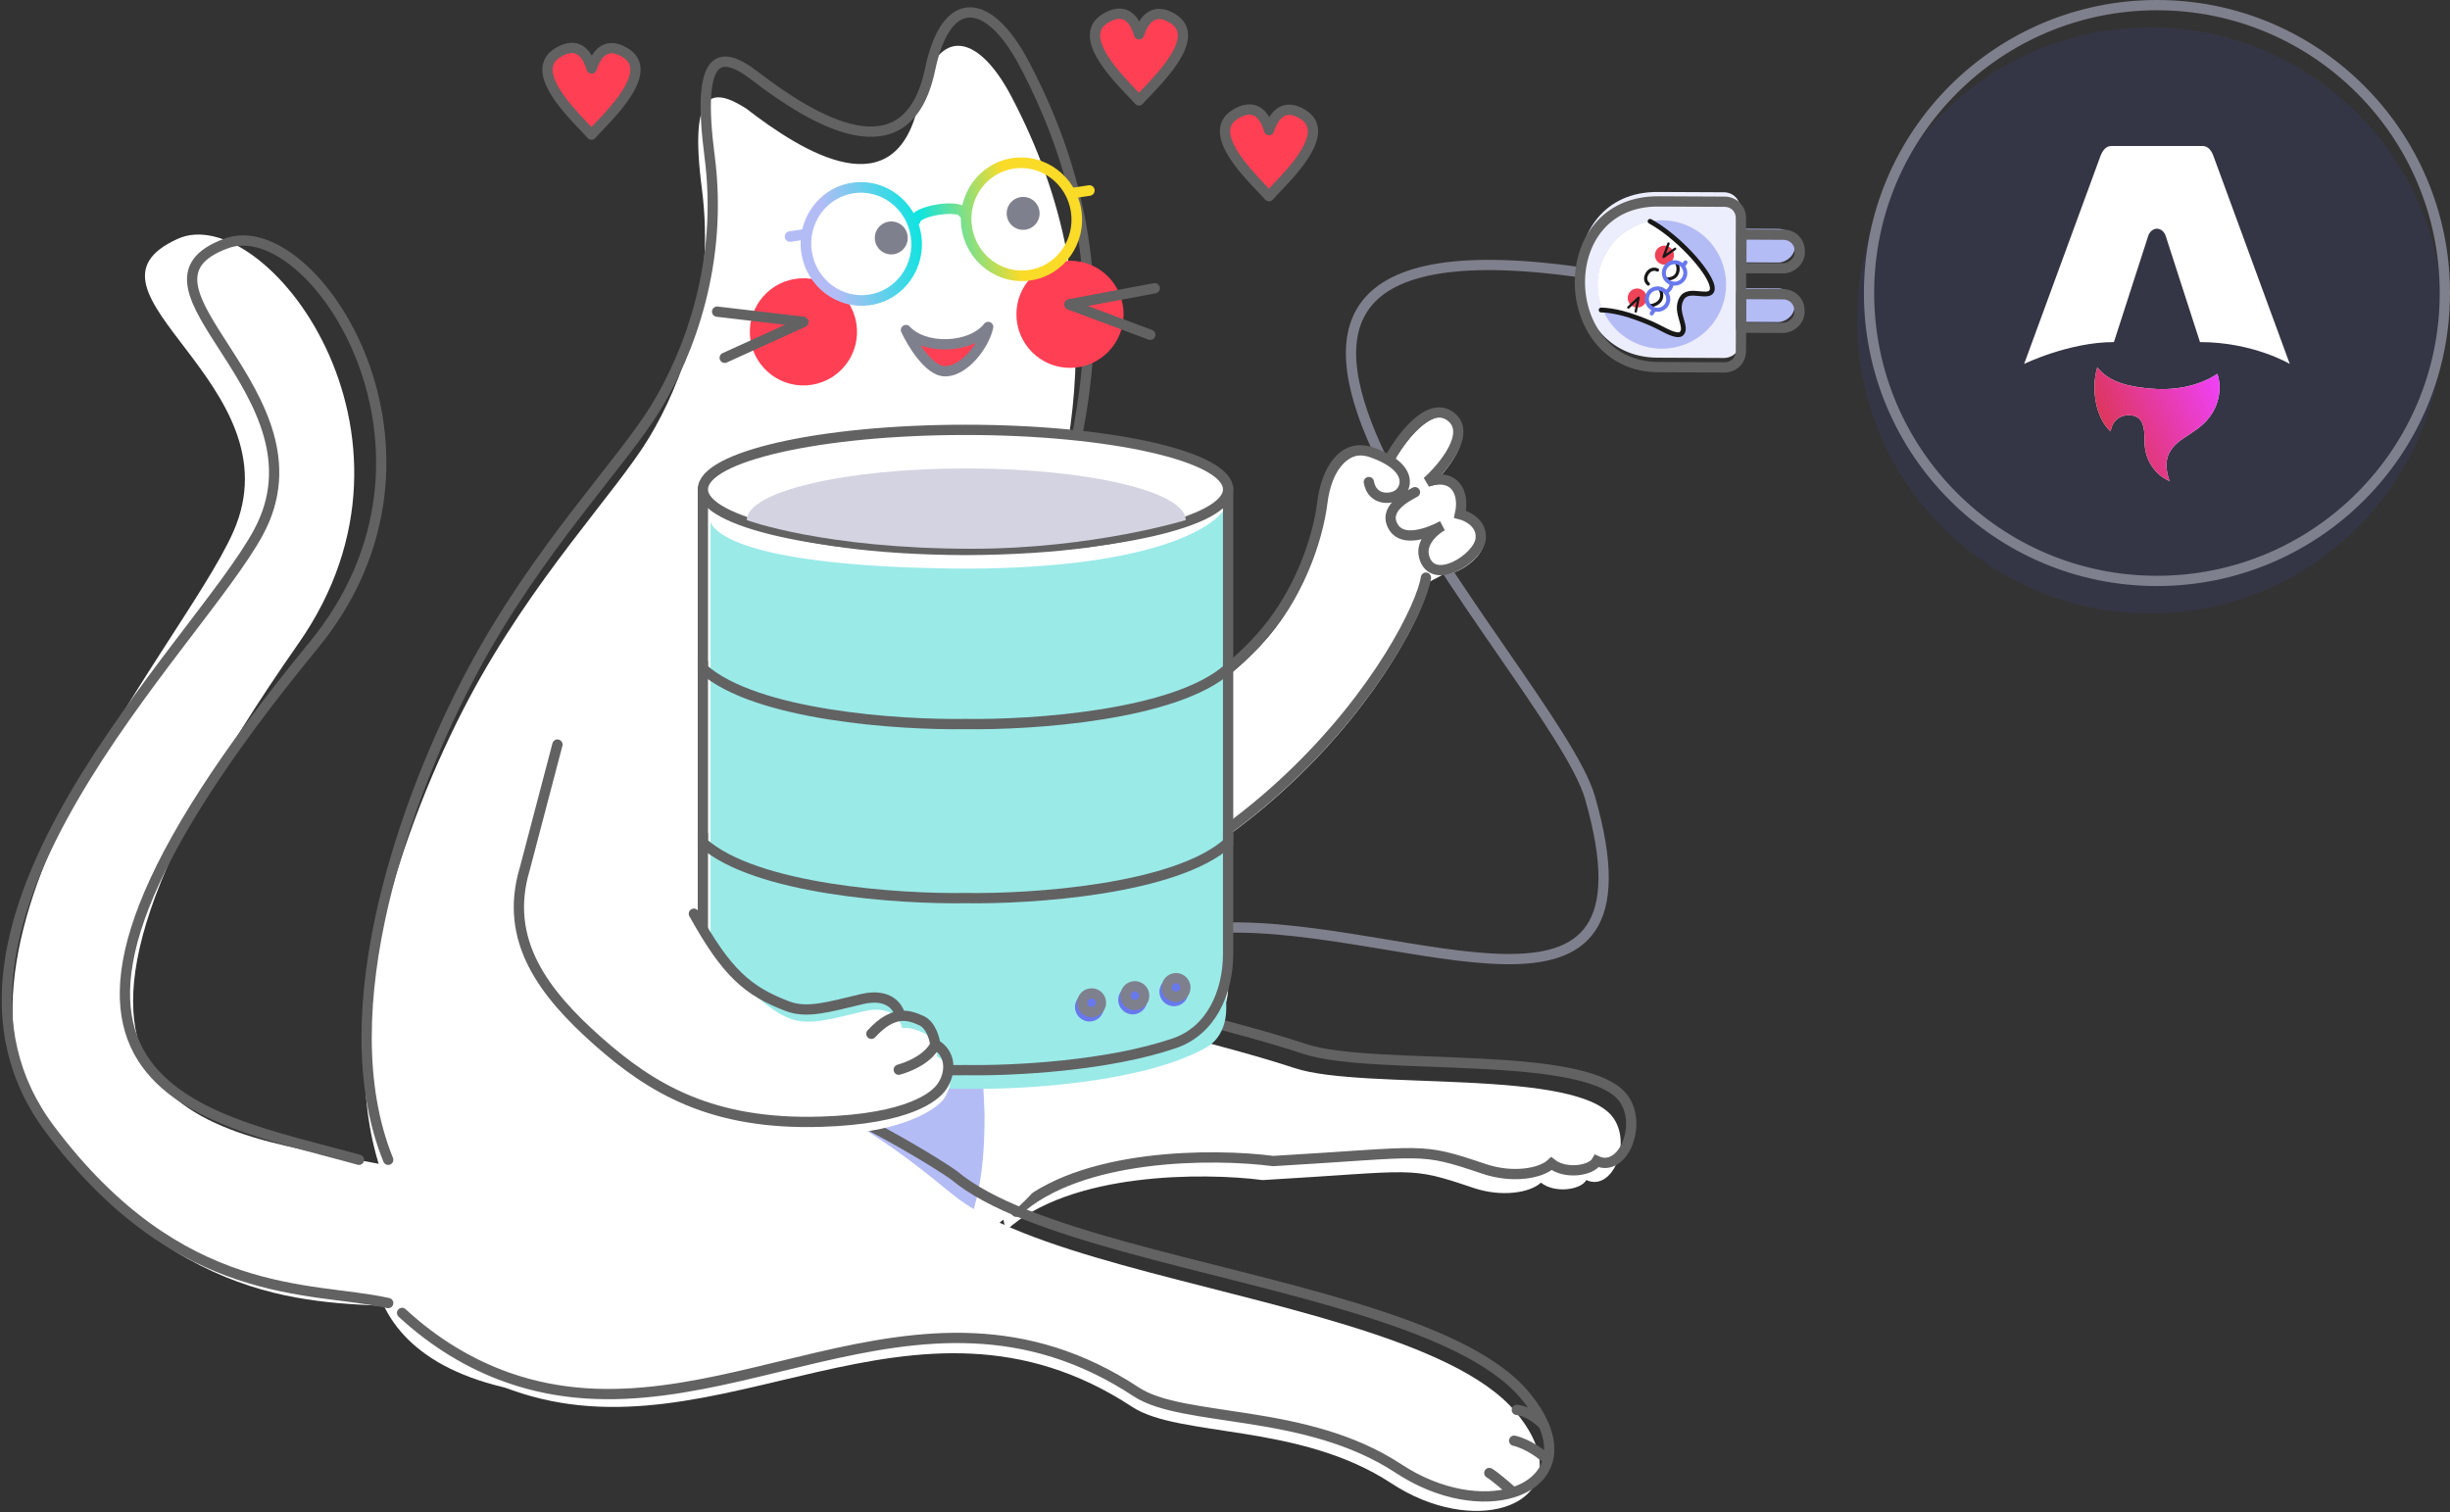 <svg width="358" height="221" viewBox="0 0 358 221" fill="none" xmlns="http://www.w3.org/2000/svg">
<rect x="0" y="0" width="358" height="221" fill="#333333" stroke="none"/>
<path d="M232.336 40C156.499 28.5 226.999 98 232.336 116.57C243.383 155 206.075 134.709 178.592 135.564L178.668 138.023" stroke="#7F808D" stroke-width="1.5" stroke-linecap="round"/>
<path d="M231.8 172.447C235.523 174.167 238.426 167.413 235.831 163.485C230.855 155.954 199.287 159.417 189.173 156.089C165.825 148.406 143.875 148.425 135.279 121.786L146.955 179.862C156.296 171.252 175.882 171.335 184.508 172.452C207.209 171.13 205.645 170.34 215.324 173.601C219.468 174.997 223.616 174.289 225.167 172.827C227.178 174.438 231.002 173.897 231.8 172.447Z" fill="white"/>
<path d="M259.831 42.151C261.21 42.157 262.239 43.196 262.233 44.575C262.313 45.868 261.188 46.983 259.895 47.063L253.69 47.034L253.713 42.123L259.831 42.151Z" fill="#B4BCF6"/>
<path d="M259.87 33.449C261.249 33.455 262.278 34.494 262.272 35.873C262.352 37.166 261.227 38.281 259.934 38.361L253.729 38.332L253.752 33.42L259.87 33.449Z" fill="#B4BCF6"/>
<path d="M254.28 30.522L254.27 32.762L254.287 47.671L254.277 49.912C254.27 51.291 253.231 52.32 251.853 52.314L242.201 52.269C227.364 52.199 226.501 27.98 242.227 28.053L251.878 28.098C252.568 28.101 253.17 28.362 253.599 28.795C254.027 29.228 254.283 29.832 254.28 30.522Z" fill="#ECEEFD"/>
<path d="M254.337 42.971L254.424 42.972M254.424 42.972L260.542 43C261.921 43.007 262.95 44.045 262.944 45.424C263.024 46.717 261.899 47.832 260.606 47.912L254.401 47.883L254.424 42.972Z" stroke="#626262" stroke-width="1.5" stroke-linejoin="round"/>
<path d="M254.378 34.269L254.465 34.269M254.465 34.269L260.583 34.298C261.962 34.304 262.991 35.343 262.985 36.722C263.065 38.015 261.94 39.13 260.647 39.21L254.442 39.181L254.465 34.269Z" stroke="#626262" stroke-width="1.5" stroke-linejoin="round"/>
<path d="M242.334 29.432L251.986 29.477C253.364 29.482 254.394 30.521 254.387 31.901L254.394 49.05L254.384 51.291C254.377 52.67 253.339 53.699 251.96 53.693L242.308 53.648C227.472 53.578 226.608 29.359 242.334 29.432Z" stroke="#626262" stroke-width="1.5"/>
<g clip-path="url(#clip0_5067_6423)">
<path d="M234.215 37.883C236.254 33.121 241.768 30.913 246.53 32.953C251.292 34.992 253.499 40.506 251.46 45.268C249.421 50.03 243.907 52.237 239.145 50.198C234.383 48.159 232.175 42.645 234.215 37.883Z" fill="#B4BCF6"/>
<path d="M234.201 45.302C234.201 45.302 236.037 45.218 239.237 46.412C240.947 47.05 241.664 47.36 243.18 48.163C243.989 48.59 245.264 49.138 245.702 48.741C246.77 47.776 244.563 45.52 245.789 43.538C246.766 41.956 249.479 43.604 250.135 42.539C251.064 41.03 245.676 34.836 241.112 32.337C241.112 32.337 237.01 32.923 234.762 36.804C232.812 40.17 233.355 43.285 234.201 45.302Z" fill="white"/>
<path d="M237.955 43.002C238.027 42.834 238.131 42.682 238.262 42.554C238.393 42.426 238.548 42.325 238.717 42.257C238.887 42.189 239.069 42.155 239.252 42.157C239.435 42.159 239.615 42.197 239.784 42.269C240.123 42.415 240.391 42.69 240.528 43.032C240.665 43.376 240.66 43.759 240.515 44.099C240.369 44.438 240.095 44.705 239.752 44.843C239.41 44.98 239.026 44.975 238.687 44.83C238.347 44.685 238.08 44.411 237.942 44.068C237.805 43.725 237.81 43.342 237.955 43.002Z" fill="#EF4357"/>
<path d="M241.934 36.738C242.08 36.399 242.354 36.131 242.697 35.994C243.039 35.857 243.423 35.861 243.762 36.006C243.93 36.078 244.082 36.182 244.21 36.313C244.338 36.444 244.439 36.599 244.507 36.769C244.575 36.938 244.608 37.12 244.606 37.303C244.604 37.486 244.566 37.666 244.494 37.834C244.422 38.002 244.318 38.155 244.187 38.283C244.056 38.411 243.901 38.511 243.732 38.58C243.562 38.648 243.38 38.682 243.197 38.679C243.014 38.677 242.834 38.639 242.665 38.567C242.326 38.421 242.058 38.147 241.921 37.804C241.784 37.461 241.789 37.078 241.934 36.738Z" fill="#EF4357"/>
<path d="M233.636 45.166C233.616 45.213 233.606 45.263 233.607 45.313C233.608 45.359 233.619 45.406 233.637 45.448C233.656 45.491 233.683 45.529 233.717 45.561C233.751 45.593 233.791 45.618 233.834 45.635C233.878 45.651 233.924 45.659 233.971 45.658C233.997 45.657 236.003 45.633 239.086 46.781C240.739 47.398 241.451 47.7 242.987 48.513C244.455 49.291 245.44 49.468 245.911 49.041C246.569 48.446 246.308 47.539 246.055 46.662C245.775 45.693 245.491 44.695 246.06 43.762C246.452 43.129 247.192 43.152 248.278 43.26C249.122 43.343 249.995 43.43 250.407 42.766C250.587 42.474 250.614 42.078 250.485 41.591C249.867 39.261 245.411 34.294 241.284 32.033C241.244 32.011 241.199 31.997 241.153 31.992C241.107 31.987 241.06 31.991 241.016 32.004C240.971 32.017 240.93 32.039 240.893 32.068C240.857 32.097 240.827 32.133 240.805 32.173C240.76 32.255 240.75 32.352 240.776 32.441C240.803 32.531 240.863 32.607 240.945 32.651C244.827 34.778 249.223 39.59 249.804 41.771C249.879 42.059 249.881 42.279 249.808 42.398C249.628 42.69 249.007 42.627 248.349 42.563C247.354 42.464 246.114 42.341 245.463 43.395C244.725 44.592 245.087 45.851 245.384 46.864C245.628 47.709 245.761 48.241 245.44 48.524C245.308 48.645 244.613 48.58 243.319 47.895C241.749 47.063 241.021 46.755 239.335 46.126C236.108 44.921 234.043 44.956 233.955 44.958C233.887 44.959 233.821 44.978 233.765 45.015C233.708 45.052 233.663 45.105 233.636 45.166Z" fill="#181818"/>
<path d="M237.776 44.869C237.762 44.901 237.758 44.936 237.765 44.97C237.771 45.004 237.787 45.035 237.81 45.06C237.826 45.077 237.846 45.091 237.867 45.101C237.888 45.11 237.912 45.116 237.935 45.116C237.959 45.117 237.982 45.113 238.004 45.105C238.026 45.096 238.046 45.083 238.063 45.067L239.148 44.025L238.846 45.48C238.841 45.503 238.841 45.526 238.845 45.549C238.85 45.572 238.858 45.594 238.871 45.613C238.884 45.632 238.9 45.649 238.92 45.662C238.939 45.675 238.96 45.684 238.983 45.689C239.006 45.694 239.029 45.694 239.052 45.69C239.075 45.685 239.096 45.676 239.116 45.664C239.135 45.651 239.152 45.635 239.165 45.615C239.178 45.596 239.187 45.574 239.191 45.552L239.606 43.546C239.614 43.509 239.61 43.471 239.594 43.437C239.578 43.402 239.552 43.374 239.519 43.356C239.486 43.338 239.449 43.33 239.412 43.335C239.374 43.34 239.34 43.356 239.312 43.382L237.807 44.809C237.793 44.827 237.782 44.847 237.776 44.869Z" fill="#181818"/>
<path d="M243.64 35.526L243.637 35.534L242.924 37.48C242.911 37.515 242.91 37.554 242.92 37.59C242.931 37.626 242.953 37.657 242.982 37.68C243.012 37.703 243.049 37.716 243.086 37.717C243.124 37.717 243.161 37.706 243.191 37.684L244.865 36.504C244.884 36.491 244.9 36.474 244.913 36.454C244.925 36.435 244.934 36.413 244.938 36.39C244.942 36.367 244.941 36.343 244.936 36.321C244.931 36.298 244.921 36.277 244.908 36.258C244.881 36.22 244.84 36.194 244.794 36.186C244.748 36.178 244.701 36.189 244.663 36.215L243.449 37.071L243.968 35.656C243.984 35.612 243.982 35.563 243.962 35.521C243.942 35.479 243.907 35.446 243.863 35.429C243.821 35.414 243.774 35.416 243.733 35.434C243.691 35.452 243.658 35.484 243.64 35.526Z" fill="#181818"/>
<path d="M240.359 40.121C240.235 40.381 240.2 40.675 240.261 40.957C240.321 41.239 240.474 41.493 240.694 41.679C240.717 41.7 240.744 41.715 240.773 41.725C240.803 41.735 240.834 41.74 240.864 41.738C240.895 41.736 240.925 41.728 240.953 41.715C240.981 41.701 241.006 41.682 241.026 41.659C241.047 41.636 241.063 41.609 241.073 41.58C241.083 41.55 241.087 41.52 241.085 41.489C241.083 41.458 241.075 41.428 241.062 41.4C241.048 41.372 241.029 41.347 241.006 41.327C240.635 41 240.606 40.547 240.916 40.078C241.226 39.608 241.653 39.469 242.104 39.674C242.161 39.698 242.226 39.699 242.284 39.676C242.342 39.653 242.388 39.608 242.412 39.55C242.437 39.493 242.438 39.428 242.415 39.37C242.391 39.313 242.346 39.266 242.289 39.242C241.627 38.942 240.947 39.162 240.51 39.813C240.451 39.911 240.401 40.014 240.359 40.121Z" fill="#181818"/>
<path d="M240.737 44.556C240.729 44.571 240.722 44.587 240.717 44.603C240.706 44.664 240.719 44.728 240.754 44.779C240.79 44.83 240.844 44.865 240.905 44.877C241.415 44.967 242.385 44.684 242.814 44.002C243.243 43.32 243.015 42.339 242.648 42.036C242.6 41.997 242.538 41.978 242.476 41.984C242.414 41.99 242.357 42.021 242.317 42.069C242.278 42.117 242.259 42.178 242.265 42.24C242.271 42.302 242.301 42.359 242.348 42.399C242.529 42.548 242.727 43.259 242.416 43.751C242.106 44.243 241.353 44.482 240.988 44.418C240.937 44.41 240.885 44.419 240.839 44.444C240.794 44.469 240.758 44.508 240.737 44.556Z" fill="#181818"/>
<path d="M243.259 40.652C243.25 40.672 243.245 40.693 243.242 40.715C243.238 40.745 243.24 40.777 243.248 40.806C243.256 40.836 243.27 40.864 243.289 40.889C243.308 40.913 243.331 40.934 243.358 40.949C243.385 40.964 243.414 40.974 243.445 40.978C243.883 41.038 244.748 40.944 245.191 40.242C245.592 39.602 245.471 38.616 245.096 38.193C245.075 38.17 245.05 38.152 245.022 38.138C244.994 38.125 244.964 38.118 244.933 38.116C244.902 38.115 244.871 38.12 244.842 38.13C244.812 38.141 244.786 38.157 244.763 38.178C244.74 38.199 244.721 38.224 244.707 38.252C244.694 38.281 244.686 38.311 244.685 38.342C244.683 38.373 244.688 38.405 244.699 38.434C244.71 38.463 244.726 38.49 244.747 38.513C244.973 38.768 245.095 39.521 244.795 39.998C244.477 40.501 243.814 40.558 243.507 40.519C243.457 40.511 243.406 40.52 243.361 40.544C243.316 40.568 243.28 40.606 243.259 40.652Z" fill="#181818"/>
<path d="M242.986 39.154C242.793 39.607 242.787 40.118 242.969 40.576C243.152 41.034 243.508 41.401 243.96 41.596C244.414 41.79 244.926 41.796 245.385 41.612C245.843 41.429 246.21 41.071 246.405 40.618C246.599 40.163 246.605 39.651 246.421 39.193C246.238 38.734 245.88 38.367 245.426 38.172C244.972 37.98 244.461 37.976 244.004 38.16C243.547 38.344 243.181 38.701 242.986 39.154ZM245.87 40.389C245.804 40.543 245.708 40.682 245.588 40.799C245.467 40.916 245.325 41.008 245.169 41.071C245.013 41.133 244.847 41.163 244.679 41.161C244.511 41.158 244.345 41.123 244.191 41.056C243.881 40.923 243.636 40.672 243.51 40.358C243.385 40.044 243.389 39.694 243.521 39.383C243.655 39.072 243.906 38.827 244.22 38.702C244.533 38.576 244.884 38.58 245.195 38.712C245.349 38.778 245.489 38.874 245.607 38.993C245.724 39.113 245.817 39.255 245.88 39.411C245.943 39.566 245.974 39.733 245.972 39.901C245.971 40.068 245.936 40.234 245.87 40.389Z" fill="#6878ED"/>
<path d="M240.497 42.974C240.303 43.428 240.297 43.94 240.481 44.398C240.664 44.857 241.022 45.224 241.475 45.419C241.93 45.612 242.442 45.618 242.9 45.435C243.359 45.251 243.726 44.894 243.921 44.44C244.115 43.986 244.121 43.473 243.937 43.014C243.754 42.556 243.396 42.189 242.942 41.994C242.488 41.8 241.975 41.794 241.517 41.978C241.058 42.161 240.691 42.52 240.497 42.974ZM243.381 44.209C243.247 44.519 242.996 44.764 242.682 44.889C242.368 45.015 242.018 45.011 241.707 44.879C241.396 44.745 241.151 44.494 241.026 44.18C240.9 43.867 240.904 43.516 241.037 43.205C241.17 42.894 241.421 42.649 241.735 42.523C242.049 42.397 242.4 42.401 242.711 42.534C243.022 42.667 243.266 42.919 243.392 43.233C243.517 43.547 243.513 43.898 243.381 44.209Z" fill="#6878ED"/>
<path d="M243.151 42.58C243.133 42.619 243.125 42.662 243.127 42.705C243.128 42.747 243.139 42.789 243.158 42.827C243.176 42.862 243.199 42.893 243.229 42.918C243.258 42.943 243.292 42.962 243.328 42.974C243.365 42.987 243.404 42.991 243.442 42.989C243.48 42.986 243.518 42.975 243.552 42.958C243.945 42.76 244.255 42.431 244.428 42.026C244.503 41.85 244.552 41.663 244.571 41.473C244.578 41.395 244.554 41.318 244.505 41.258C244.455 41.198 244.384 41.16 244.306 41.152C244.268 41.149 244.229 41.152 244.192 41.164C244.155 41.175 244.121 41.193 244.091 41.218C244.061 41.242 244.036 41.272 244.018 41.306C244 41.34 243.989 41.378 243.985 41.416C243.972 41.547 243.94 41.675 243.888 41.795C243.769 42.072 243.557 42.297 243.289 42.433C243.227 42.464 243.178 42.516 243.151 42.58Z" fill="#6878ED"/>
<path d="M245.778 38.607C245.752 38.669 245.747 38.739 245.766 38.804C245.785 38.869 245.825 38.925 245.881 38.964C245.946 39.007 246.025 39.023 246.101 39.007C246.178 38.992 246.245 38.947 246.288 38.882L246.536 38.507C246.557 38.475 246.572 38.439 246.579 38.401C246.587 38.363 246.587 38.325 246.579 38.287C246.571 38.249 246.556 38.213 246.535 38.181C246.513 38.15 246.486 38.122 246.454 38.101C246.389 38.058 246.31 38.042 246.234 38.057C246.157 38.073 246.09 38.118 246.047 38.182L245.799 38.558C245.791 38.574 245.784 38.59 245.778 38.607Z" fill="#6878ED"/>
<path d="M241.081 45.699C241.054 45.761 241.05 45.831 241.069 45.896C241.088 45.961 241.128 46.018 241.184 46.056C241.249 46.099 241.328 46.115 241.404 46.099C241.48 46.084 241.547 46.039 241.591 45.975L241.909 45.494C241.93 45.462 241.945 45.426 241.953 45.388C241.96 45.35 241.96 45.312 241.952 45.274C241.945 45.236 241.93 45.2 241.908 45.169C241.887 45.137 241.859 45.109 241.827 45.088C241.762 45.045 241.683 45.029 241.607 45.045C241.531 45.06 241.464 45.105 241.42 45.169L241.102 45.65C241.093 45.666 241.086 45.682 241.081 45.699Z" fill="#6878ED"/>
</g>
<path d="M200.951 66.735C196.612 65.206 194.263 69.598 193.71 74.046C193.027 79.543 190.187 87.93 184.241 94.289C168.982 110.607 139.798 118.608 127.236 115.075L129.053 139.926C183.511 136.533 207.581 93.194 208.845 85.032L210.937 83.931C213.329 83.963 216.577 81.368 216.832 79.419C217.128 77.156 214.947 76.035 213.82 75.757C214.562 72.432 212.908 69.697 209.034 71.02C211.488 68.807 215.599 63.795 212.408 61.45C209.218 59.106 205.088 64.752 203.422 67.868C202.768 67.471 201.953 67.089 200.951 66.735Z" fill="white"/>
<path d="M126.753 114.459C139.316 117.993 168.499 109.991 183.758 93.673C189.704 87.314 192.545 78.928 193.228 73.43C193.78 68.982 196.13 64.59 200.468 66.12C201.471 66.473 202.286 66.856 202.94 67.252M200.019 70.445C200.531 73.315 203.563 73.057 204.565 72.048C205.585 71.019 205.823 68.999 202.94 67.252M202.94 67.252C204.606 64.136 208.736 58.49 211.926 60.835C215.116 63.179 211.006 68.192 208.551 70.405C212.426 69.081 214.079 71.816 213.337 75.141C214.465 75.419 216.646 76.541 216.35 78.804C215.98 81.632 209.302 85.823 208.095 81.362C207.472 79.062 209.967 77.24 210.767 76.835C208.671 77.949 205.058 79.236 203.675 77.114C201.929 74.436 205.464 72.634 206.76 71.925" stroke="#626262" stroke-width="1.5" stroke-linecap="round"/>
<path d="M208.364 84.415C207.1 92.578 183.03 135.917 128.572 139.31" stroke="#626262" stroke-width="1.5" stroke-linecap="round"/>
<path d="M25.98 34.898C38.54 29.244 65.163 63.217 43.627 94.013C-5.485 164.243 31.365 165.38 56.486 170.293L62.388 191.336C50.781 189.7 31.506 193.761 9.955 169.419C-15.524 140.641 26.312 95.373 34.108 77.678C43.611 56.111 8.913 42.58 25.98 34.898Z" fill="white"/>
<path d="M136.816 119.003C145.412 145.642 167.362 145.623 190.71 153.306C200.824 156.634 232.392 153.172 237.368 160.703C239.963 164.63 237.06 171.384 233.337 169.664C232.539 171.114 228.715 171.655 226.704 170.045C225.154 171.507 221.005 172.214 216.861 170.818C207.183 167.558 208.746 168.348 186.045 169.67C177.419 168.552 157.833 168.469 148.492 177.08" stroke="#626262" stroke-width="1.5" stroke-linecap="round"/>
<path d="M147.756 14.047C142.748 4.546 136.614 3.628 134.267 14.952C130.994 30.742 117.378 22.319 109.016 15.846C104.173 12.776 100.64 12.773 102.556 27.547C104.546 42.88 99.685 55.949 94.838 63.975C89.992 72.001 77.873 84.441 68.483 102.161C59.094 119.882 47.668 151.425 56.395 173.055C51.322 184.545 52.308 206.848 96.834 204.141C123.521 191.092 165.036 176.232 152.492 159.66C138.836 133.982 143.316 106.393 147.799 93.953C155.973 71.269 164.056 44.971 147.756 14.047Z" fill="white"/>
<path d="M56.725 190.427L56.578 190.395C45.434 187.919 26.412 190.395 7.345 165.086C-15.195 135.166 28.872 94.355 37.79 77.749C48.66 57.51 16.007 41.706 33.161 35.542C45.786 31.005 69.042 66.063 45.786 94.355C-7.249 158.875 28.439 162.795 52.453 169.488M149.606 89.736C157.92 66.875 166.145 40.374 149.606 9.224C144.524 -0.347 138.295 -1.269 135.905 10.143C132.567 26.08 118.732 17.563 110.257 11.057C105.017 7.035 101.751 7.965 103.69 22.851C105.702 38.299 100.758 51.47 95.831 59.56C90.905 67.65 78.588 80.19 69.042 98.05C59.496 115.91 47.873 147.699 56.725 169.488" stroke="#626262" stroke-width="1.5" stroke-linecap="round"/>
<circle cx="7.831" cy="7.831" r="7.831" transform="matrix(-1 0.008 0.008 1 164.121 38.035)" fill="#FF3F54"/>
<path d="M168.089 48.931L156.258 44.506" stroke="#626262" stroke-width="1.5" stroke-linecap="round"/>
<path d="M168.735 42.122L156.32 44.45" stroke="#626262" stroke-width="1.5" stroke-linecap="round"/>
<circle cx="117.399" cy="48.496" r="7.831" transform="rotate(-3.443 117.399 48.496)" fill="#FF3F54"/>
<path d="M105.896 52.287L117.399 47.066" stroke="#626262" stroke-width="1.5" stroke-linecap="round"/>
<path d="M104.788 45.542L117.333 47.018" stroke="#626262" stroke-width="1.5" stroke-linecap="round"/>
<path d="M123.542 163.022C134.936 171.029 136.729 187.496 137.707 186.117C142.759 178.989 143.866 171.923 143.866 163.022C143.702 157.037 143.092 150.736 142.169 144.586C114.594 153.997 107.908 150.275 108.372 151.511C111.279 159.266 120.695 161.021 123.542 163.022Z" fill="#B4BCF6"/>
<circle cx="130.236" cy="34.771" r="2.406" fill="#7F808D"/>
<circle cx="149.504" cy="31.184" r="2.406" fill="#7F808D"/>
<path fill-rule="evenodd" clip-rule="evenodd" d="M114.681 34.69C114.616 34.269 114.905 33.875 115.326 33.81L117.667 33.45C118.088 33.385 118.483 33.674 118.547 34.095C118.612 34.517 118.323 34.911 117.902 34.975L115.561 35.336C115.14 35.401 114.746 35.112 114.681 34.69Z" fill="url(#paint0_linear_5067_6423)"/>
<path fill-rule="evenodd" clip-rule="evenodd" d="M156.079 28.317C156.014 27.895 156.303 27.501 156.724 27.436L159.065 27.076C159.486 27.011 159.881 27.3 159.945 27.721C160.01 28.143 159.721 28.537 159.3 28.602L156.959 28.962C156.538 29.027 156.144 28.738 156.079 28.317Z" fill="url(#paint1_linear_5067_6423)"/>
<path fill-rule="evenodd" clip-rule="evenodd" d="M124.712 28.242C120.739 28.854 117.997 32.654 118.629 36.761C119.261 40.868 123.02 43.667 126.992 43.055C130.965 42.444 133.707 38.644 133.075 34.537C132.443 30.43 128.685 27.631 124.712 28.242ZM117.103 36.996C116.346 32.079 119.629 27.463 124.477 26.716C129.325 25.97 133.844 29.385 134.601 34.302C135.358 39.218 132.075 43.835 127.227 44.581C122.379 45.327 117.86 41.912 117.103 36.996Z" fill="url(#paint2_linear_5067_6423)"/>
<path fill-rule="evenodd" clip-rule="evenodd" d="M148.118 24.639C144.145 25.25 141.403 29.05 142.035 33.157C142.668 37.264 146.426 40.063 150.399 39.452C154.372 38.84 157.114 35.04 156.481 30.933C155.849 26.826 152.091 24.027 148.118 24.639ZM140.51 33.392C139.753 28.475 143.035 23.859 147.883 23.113C152.731 22.366 157.25 25.781 158.007 30.698C158.764 35.615 155.482 40.231 150.634 40.977C145.786 41.724 141.267 38.309 140.51 33.392Z" fill="url(#paint3_linear_5067_6423)"/>
<path fill-rule="evenodd" clip-rule="evenodd" d="M134.538 32.281C134.492 32.61 134.236 32.884 133.891 32.937C133.47 33.002 133.076 32.713 133.011 32.291C132.93 31.769 133.239 31.382 133.459 31.175C133.702 30.948 134.022 30.759 134.36 30.602C135.046 30.284 135.975 30.02 136.989 29.864C138.003 29.708 138.968 29.68 139.718 29.778C140.087 29.826 140.45 29.909 140.749 30.053C141.021 30.183 141.432 30.46 141.513 30.982C141.578 31.404 141.289 31.798 140.867 31.863C140.522 31.916 140.196 31.732 140.053 31.432C139.955 31.391 139.781 31.343 139.519 31.308C138.95 31.235 138.136 31.25 137.224 31.39C136.311 31.53 135.531 31.761 135.01 32.003C134.77 32.114 134.619 32.212 134.538 32.281ZM134.483 32.336C134.483 32.336 134.485 32.333 134.49 32.327C134.486 32.332 134.483 32.336 134.483 32.336ZM140.122 31.467C140.122 31.467 140.118 31.465 140.112 31.461C140.119 31.465 140.122 31.467 140.122 31.467Z" fill="url(#paint4_linear_5067_6423)"/>
<path d="M144.395 47.775C143.335 49.186 141.099 50.211 138.477 50.31C135.855 50.409 133.547 49.557 132.384 48.23C133.304 50.199 135.714 54.16 137.998 54.248C140.853 54.36 143.816 50.469 144.395 47.775Z" fill="#FF3F54"/>
<path d="M144.395 47.775L143.795 47.325C144.006 47.043 144.385 46.946 144.706 47.093C145.026 47.239 145.202 47.588 145.128 47.932L144.395 47.775ZM132.384 48.23L131.705 48.547C131.547 48.209 131.662 47.806 131.974 47.602C132.287 47.398 132.702 47.455 132.948 47.735L132.384 48.23ZM137.998 54.248L137.969 54.998L137.998 54.248ZM138.448 49.56C140.929 49.466 142.915 48.497 143.795 47.325L144.994 48.225C143.756 49.875 141.269 50.955 138.505 51.059L138.448 49.56ZM132.948 47.735C133.915 48.838 135.968 49.654 138.448 49.56L138.505 51.059C135.741 51.164 133.18 50.276 131.82 48.724L132.948 47.735ZM133.064 47.912C133.505 48.857 134.308 50.285 135.264 51.474C135.742 52.069 136.24 52.581 136.732 52.944C137.229 53.311 137.664 53.485 138.027 53.499L137.969 54.998C137.19 54.968 136.467 54.613 135.841 54.151C135.21 53.685 134.62 53.067 134.095 52.414C133.045 51.109 132.183 49.571 131.705 48.547L133.064 47.912ZM138.027 53.499C139.119 53.542 140.374 52.8 141.493 51.561C142.593 50.343 143.405 48.812 143.661 47.617L145.128 47.932C144.805 49.433 143.846 51.194 142.606 52.566C141.386 53.918 139.732 55.067 137.969 54.998L138.027 53.499Z" fill="#7F808D"/>
<path d="M196.794 193.659C207.66 196.998 216.939 200.919 221.468 206.336C222.739 207.857 223.636 209.29 224.207 210.62C225.013 212.497 225.168 214.167 224.811 215.585C224.246 217.819 222.406 219.426 219.821 220.226C215.547 221.548 209.239 220.664 203.296 216.757C189.862 207.925 172.26 210.08 165.45 205.603C133.317 184.479 105.093 213.916 74.829 203.154C69.418 201.231 64.257 198.122 59.612 193.843L102.086 156.681C119.332 156.752 136.655 172.689 139.071 174.438C149.294 182.996 175.962 187.258 196.794 193.659Z" fill="white"/>
<path d="M102.705 97.305V70.741C103.923 73.764 113.303 79.844 141.08 79.974C168.856 79.844 178.237 73.764 179.455 70.741V97.305C171.78 104.173 150.674 105.567 141.08 105.405C131.486 105.567 110.38 104.173 102.705 97.305Z" fill="white"/>
<path d="M102.705 122.745V96.18C103.923 99.203 113.303 105.283 141.08 105.413C168.856 105.283 178.237 99.203 179.455 96.18V122.745C171.78 129.612 150.674 131.006 141.08 130.844C131.486 131.006 110.38 129.612 102.705 122.745Z" fill="white"/>
<path d="M102.705 144.295V121.316C103.923 124.339 113.303 130.419 141.08 130.549C168.856 130.419 178.237 124.339 179.455 121.316V144.295C179.455 146.576 178.516 148.813 176.523 149.923C167.346 155.032 149.635 156.124 141.08 155.979C132.524 156.124 114.814 155.032 105.637 149.923C103.644 148.813 102.705 146.576 102.705 144.295Z" fill="white"/>
<path d="M141.504 83.102C114.234 82.972 105.024 79.298 103.828 76.275V99.308V125.872V147.423C103.828 149.704 104.75 151.941 106.707 153.051C115.717 158.16 133.105 159.252 141.504 159.107C149.903 159.252 167.291 158.16 176.301 153.051C178.258 151.941 179.18 149.704 179.18 147.423V124.444V100.433V73.869C177.984 76.892 168.774 82.972 141.504 83.102Z" fill="#9AEAE8"/>
<path d="M102.705 97.706V71.141C103.923 74.165 113.304 80.244 141.08 80.374C168.857 80.244 178.237 74.165 179.456 71.141V97.706C171.781 104.574 150.674 105.967 141.08 105.805C131.487 105.967 110.38 104.574 102.705 97.706Z" stroke="#626262" stroke-width="1.5"/>
<path d="M102.705 96.579V123.144C110.38 130.012 131.487 131.405 141.08 131.243C150.674 131.405 171.781 130.012 179.456 123.144V96.579" stroke="#626262" stroke-width="1.5"/>
<path d="M102.705 121.717V139.34C102.705 145.03 105.167 150.612 110.55 152.454C120.176 155.747 133.875 156.502 141.08 156.381C148.286 156.502 161.985 155.747 171.611 152.454C176.994 150.612 179.456 145.03 179.456 139.34V121.717" stroke="#626262" stroke-width="1.5"/>
<ellipse cx="141.08" cy="71.51" rx="38.375" ry="8.693" fill="white" stroke="#626262" stroke-width="1.5"/>
<path d="M173.262 76.003C173.262 76.003 159.71 80.192 141.998 80.192C120.341 80.192 109.121 76.003 109.121 76.003C109.121 71.834 123.479 68.455 141.191 68.455C158.903 68.455 173.262 71.834 173.262 76.003Z" fill="#D3D3E1"/>
<circle cx="2.118" cy="2.118" r="2.118" transform="matrix(-1 0 0 1 173.654 142.81)" fill="#6878ED"/>
<circle cx="2.118" cy="2.118" r="2.118" transform="matrix(-1 0 0 1 167.633 144)" fill="#6878ED"/>
<circle cx="2.118" cy="2.118" r="2.118" transform="matrix(-1 0 0 1 161.318 145.041)" fill="#6878ED"/>
<circle cx="2.118" cy="2.118" r="1.368" transform="matrix(-1 0 0 1 173.963 142.193)" fill="#6878ED" stroke="#7F808D" stroke-width="1.5"/>
<circle cx="2.118" cy="2.118" r="1.368" transform="matrix(-1 0 0 1 167.943 143.381)" fill="#6878ED" stroke="#7F808D" stroke-width="1.5"/>
<circle cx="2.118" cy="2.118" r="1.368" transform="matrix(-1 0 0 1 161.627 144.422)" fill="#6878ED" stroke="#7F808D" stroke-width="1.5"/>
<path d="M58.755 191.864C63.447 196.205 68.668 199.351 74.147 201.289C104.792 212.13 133.536 182.013 166.034 203.406C172.921 207.94 190.779 205.67 204.366 214.615C210.376 218.571 216.77 219.446 221.109 218.081M221.109 218.081C220.247 217.31 218.342 215.666 217.619 215.257M221.109 218.081C223.734 217.255 225.607 215.61 226.188 213.33M226.188 213.33C225.397 212.599 223.303 211.016 221.253 210.539M226.188 213.33C226.557 211.884 226.406 210.183 225.597 208.273M225.597 208.273C225.024 206.92 224.12 205.463 222.837 203.918C218.267 198.417 208.874 194.46 197.869 191.103C176.77 184.666 149.745 180.434 139.413 171.755C136.971 169.983 120.453 159.558 101.982 153.814M225.597 208.273C224.972 207.591 223.305 206.188 221.64 206.035" stroke="#626262" stroke-width="1.5" stroke-linecap="round"/>
<path d="M118.817 165.936C108.413 165.99 94.052 160.292 85.135 150.478C76.218 140.664 79.737 131.857 79.737 131.857C85.453 126.678 98.79 120.743 99.257 126.202C100 134.877 109.615 146.63 115.327 148.812C118.212 149.914 121.269 148.965 126.239 147.782C130.214 146.837 131.616 149.035 131.82 150.253C133.048 150.111 134.065 150.548 134.927 150.929C136.282 151.529 136.843 153.498 136.954 154.408C139.24 155.677 139.361 158.468 137.921 160.577C136.983 161.949 131.821 165.868 118.817 165.936Z" fill="white"/>
<path d="M136.662 152.629C138.948 153.897 139.07 156.688 137.629 158.797C136.692 160.17 132.928 163.534 119.93 163.925C104.06 164.404 95.277 159.157 87.386 152.166C79.494 145.175 73.522 137.436 76.685 126.956L81.453 108.809M136.662 152.629C136.373 153.428 134.9 155.285 131.326 156.322M136.662 152.629C136.551 151.719 135.991 149.749 134.635 149.15C133.773 148.768 132.756 148.331 131.528 148.473M131.528 148.473C130.342 148.61 128.959 149.288 127.328 151.078M131.528 148.473C131.324 147.256 129.923 145.057 125.947 146.003C120.978 147.185 117.921 148.135 115.035 147.032C109.323 144.85 106.206 142.233 101.39 133.524" stroke="#626262" stroke-width="1.5" stroke-linecap="round"/>
<circle cx="42.821" cy="42.821" r="42.821" transform="matrix(-1 0 0 1 357 4)" fill="#343645"/>
<path fill-rule="evenodd" clip-rule="evenodd" d="M86.427 19.672C86.426 19.673 86.426 19.674 86.425 19.676C86.191 19.394 85.811 18.997 85.352 18.516C82.713 15.754 77.42 10.211 81.482 7.707C84.135 6.071 85.7 7.453 86.442 10.022C87.233 7.53 88.812 6.129 91.371 7.707C95.433 10.211 90.14 15.754 87.501 18.516C87.042 18.997 86.663 19.394 86.428 19.676C86.427 19.674 86.427 19.673 86.427 19.672Z" fill="#FF3F54"/>
<path d="M86.425 19.676L85.85 20.156C86.033 20.377 86.327 20.473 86.605 20.404C86.884 20.335 87.099 20.113 87.159 19.833L86.425 19.676ZM86.427 19.672L87.151 19.476C87.061 19.142 86.753 18.913 86.407 18.922C86.061 18.931 85.766 19.176 85.693 19.514L86.427 19.672ZM85.352 18.516L84.809 19.034V19.034L85.352 18.516ZM81.482 7.707L81.876 8.345V8.345L81.482 7.707ZM86.442 10.022L85.722 10.23C85.813 10.547 86.102 10.768 86.432 10.772C86.763 10.776 87.057 10.564 87.157 10.249L86.442 10.022ZM91.371 7.707L90.977 8.345V8.345L91.371 7.707ZM87.501 18.516L86.959 17.998L86.959 17.998L87.501 18.516ZM86.428 19.676L85.704 19.871C85.776 20.142 85.994 20.349 86.267 20.409C86.54 20.468 86.825 20.371 87.004 20.156L86.428 19.676ZM87.159 19.833C87.159 19.832 87.159 19.831 87.159 19.831C87.159 19.83 87.16 19.829 87.16 19.828L85.693 19.514C85.693 19.515 85.693 19.516 85.693 19.517C85.692 19.517 85.692 19.518 85.692 19.519L87.159 19.833ZM84.809 19.034C85.278 19.524 85.635 19.899 85.85 20.156L87.002 19.196C86.746 18.89 86.345 18.47 85.894 17.998L84.809 19.034ZM81.089 7.068C79.874 7.817 79.296 8.855 79.253 10.036C79.211 11.154 79.651 12.313 80.25 13.381C81.451 15.524 83.506 17.669 84.809 19.034L85.894 17.998C84.559 16.601 82.649 14.594 81.559 12.648C81.012 11.673 80.725 10.804 80.752 10.092C80.776 9.443 81.059 8.849 81.876 8.345L81.089 7.068ZM87.163 9.814C86.773 8.466 86.122 7.243 85.049 6.635C83.907 5.988 82.547 6.169 81.089 7.068L81.876 8.345C83.071 7.609 83.819 7.663 84.309 7.94C84.867 8.256 85.369 9.009 85.722 10.23L87.163 9.814ZM87.157 10.249C87.532 9.067 88.047 8.314 88.615 7.989C89.113 7.705 89.844 7.647 90.977 8.345L91.764 7.068C90.338 6.189 89 6.042 87.871 6.687C86.813 7.291 86.143 8.485 85.727 9.795L87.157 10.249ZM90.977 8.345C91.794 8.849 92.078 9.443 92.102 10.092C92.128 10.804 91.841 11.673 91.295 12.648C90.204 14.594 88.294 16.601 86.959 17.998L88.044 19.034C89.347 17.669 91.403 15.524 92.603 13.381C93.202 12.313 93.642 11.154 93.601 10.036C93.557 8.855 92.979 7.817 91.764 7.068L90.977 8.345ZM86.959 17.998C86.508 18.47 86.107 18.89 85.852 19.196L87.004 20.156C87.218 19.899 87.576 19.524 88.044 19.034L86.959 17.998ZM87.152 19.481C87.151 19.478 87.152 19.48 87.151 19.476L85.702 19.867C85.703 19.867 85.703 19.868 85.703 19.868C85.703 19.869 85.703 19.87 85.704 19.871L87.152 19.481Z" fill="#626262"/>
<path fill-rule="evenodd" clip-rule="evenodd" d="M166.426 14.671C166.426 14.673 166.426 14.674 166.426 14.676C166.191 14.394 165.812 13.997 165.352 13.516C162.714 10.754 157.42 5.211 161.482 2.707C164.136 1.071 165.7 2.453 166.442 5.022C167.233 2.53 168.812 1.129 171.371 2.707C175.433 5.211 170.14 10.754 167.501 13.516C167.042 13.997 166.663 14.394 166.428 14.676C166.427 14.674 166.427 14.673 166.426 14.671Z" fill="#FF3F54"/>
<path d="M166.426 14.676L165.85 15.156C166.033 15.377 166.327 15.473 166.605 15.404C166.884 15.335 167.099 15.114 167.159 14.833L166.426 14.676ZM166.426 14.671L167.151 14.476C167.061 14.142 166.753 13.913 166.407 13.922C166.061 13.931 165.766 14.176 165.693 14.514L166.426 14.671ZM165.352 13.516L164.809 14.034V14.034L165.352 13.516ZM161.482 2.707L161.876 3.345V3.345L161.482 2.707ZM166.442 5.022L165.722 5.23C165.813 5.548 166.102 5.768 166.432 5.772C166.763 5.776 167.057 5.564 167.157 5.249L166.442 5.022ZM171.371 2.707L170.977 3.345V3.345L171.371 2.707ZM167.501 13.516L166.959 12.998L166.959 12.998L167.501 13.516ZM166.428 14.676L165.704 14.871C165.776 15.142 165.994 15.349 166.267 15.409C166.54 15.468 166.824 15.371 167.004 15.156L166.428 14.676ZM167.159 14.833C167.159 14.832 167.159 14.832 167.159 14.831C167.16 14.83 167.16 14.829 167.16 14.829L165.693 14.514C165.693 14.515 165.693 14.516 165.693 14.517C165.693 14.517 165.692 14.518 165.692 14.519L167.159 14.833ZM164.809 14.034C165.278 14.524 165.635 14.899 165.85 15.156L167.002 14.196C166.746 13.889 166.345 13.47 165.894 12.998L164.809 14.034ZM161.089 2.068C159.874 2.817 159.296 3.855 159.253 5.036C159.211 6.154 159.651 7.313 160.25 8.381C161.451 10.524 163.506 12.669 164.809 14.034L165.894 12.998C164.559 11.601 162.649 9.594 161.559 7.648C161.012 6.673 160.725 5.804 160.752 5.092C160.776 4.443 161.059 3.849 161.876 3.345L161.089 2.068ZM167.163 4.814C166.773 3.466 166.122 2.243 165.049 1.635C163.907 0.988 162.547 1.169 161.089 2.068L161.876 3.345C163.071 2.609 163.819 2.663 164.309 2.94C164.867 3.256 165.369 4.009 165.722 5.23L167.163 4.814ZM167.157 5.249C167.532 4.067 168.047 3.314 168.615 2.989C169.113 2.705 169.844 2.647 170.977 3.345L171.764 2.068C170.338 1.189 169 1.042 167.871 1.687C166.813 2.291 166.143 3.485 165.727 4.795L167.157 5.249ZM170.977 3.345C171.794 3.849 172.078 4.443 172.102 5.092C172.128 5.804 171.841 6.673 171.295 7.648C170.204 9.594 168.294 11.601 166.959 12.998L168.044 14.034C169.347 12.669 171.403 10.524 172.603 8.381C173.202 7.313 173.642 6.154 173.601 5.036C173.557 3.855 172.979 2.817 171.764 2.068L170.977 3.345ZM166.959 12.998C166.508 13.47 166.107 13.889 165.852 14.196L167.004 15.156C167.218 14.899 167.575 14.524 168.044 14.034L166.959 12.998ZM167.152 14.481C167.151 14.478 167.152 14.48 167.151 14.476L165.702 14.867C165.702 14.867 165.703 14.868 165.703 14.868C165.703 14.869 165.703 14.87 165.704 14.871L167.152 14.481Z" fill="#626262"/>
<path fill-rule="evenodd" clip-rule="evenodd" d="M185.426 28.672C185.426 28.673 185.426 28.674 185.426 28.676C185.191 28.394 184.812 27.997 184.352 27.516C181.714 24.754 176.42 19.211 180.482 16.707C183.136 15.071 184.7 16.453 185.442 19.022C186.233 16.53 187.812 15.129 190.371 16.707C194.433 19.211 189.14 24.754 186.501 27.516C186.042 27.997 185.663 28.394 185.428 28.676C185.427 28.674 185.427 28.673 185.426 28.672Z" fill="#FF3F54"/>
<path d="M185.426 28.676L184.85 29.156C185.033 29.377 185.327 29.473 185.605 29.404C185.884 29.335 186.099 29.113 186.159 28.833L185.426 28.676ZM185.426 28.672L186.151 28.476C186.061 28.142 185.753 27.913 185.407 27.922C185.061 27.931 184.766 28.176 184.693 28.514L185.426 28.672ZM184.352 27.516L183.809 28.034V28.034L184.352 27.516ZM180.482 16.707L180.876 17.345V17.345L180.482 16.707ZM185.442 19.022L184.722 19.23C184.813 19.547 185.102 19.767 185.432 19.772C185.763 19.776 186.057 19.564 186.157 19.249L185.442 19.022ZM190.371 16.707L189.977 17.345V17.345L190.371 16.707ZM186.501 27.516L185.959 26.998L185.959 26.998L186.501 27.516ZM185.428 28.676L184.704 28.871C184.776 29.142 184.994 29.349 185.267 29.409C185.54 29.468 185.824 29.371 186.004 29.156L185.428 28.676ZM186.159 28.833C186.159 28.832 186.159 28.831 186.159 28.831C186.16 28.83 186.16 28.829 186.16 28.828L184.693 28.514C184.693 28.515 184.693 28.516 184.693 28.517C184.693 28.517 184.692 28.518 184.692 28.519L186.159 28.833ZM183.809 28.034C184.278 28.524 184.635 28.899 184.85 29.156L186.002 28.196C185.746 27.89 185.345 27.47 184.894 26.998L183.809 28.034ZM180.089 16.068C178.874 16.817 178.296 17.855 178.253 19.036C178.211 20.154 178.651 21.313 179.25 22.381C180.451 24.524 182.506 26.669 183.809 28.034L184.894 26.998C183.559 25.601 181.649 23.594 180.559 21.648C180.012 20.673 179.725 19.804 179.752 19.092C179.776 18.443 180.059 17.849 180.876 17.345L180.089 16.068ZM186.163 18.814C185.773 17.466 185.122 16.243 184.049 15.635C182.907 14.988 181.547 15.169 180.089 16.068L180.876 17.345C182.071 16.609 182.819 16.663 183.309 16.94C183.867 17.256 184.369 18.009 184.722 19.23L186.163 18.814ZM186.157 19.249C186.532 18.067 187.047 17.314 187.615 16.989C188.113 16.705 188.844 16.647 189.977 17.345L190.764 16.069C189.338 15.189 188 15.042 186.871 15.687C185.813 16.291 185.143 17.485 184.727 18.795L186.157 19.249ZM189.977 17.345C190.794 17.849 191.078 18.443 191.102 19.092C191.128 19.804 190.841 20.673 190.295 21.648C189.204 23.594 187.294 25.601 185.959 26.998L187.044 28.034C188.347 26.669 190.403 24.524 191.603 22.381C192.202 21.313 192.642 20.154 192.601 19.036C192.557 17.855 191.979 16.817 190.764 16.069L189.977 17.345ZM185.959 26.998C185.508 27.47 185.107 27.89 184.852 28.196L186.004 29.156C186.218 28.899 186.575 28.524 187.044 28.034L185.959 26.998ZM186.152 28.481C186.151 28.478 186.152 28.48 186.151 28.476L184.702 28.867C184.702 28.867 184.703 28.868 184.703 28.868C184.703 28.869 184.703 28.87 184.704 28.871L186.152 28.481Z" fill="#626262"/>
<circle cx="42.821" cy="42.821" r="42.071" transform="matrix(-1 0 0 1 358 0)" stroke="#7F808D" stroke-width="1.5"/>
<path d="M308.397 63.042C306.185 61.02 305.54 56.772 306.461 53.694C308.059 55.635 310.273 56.249 312.566 56.596C316.107 57.132 319.583 56.932 322.872 55.314C323.248 55.128 323.596 54.882 324.007 54.633C324.316 55.528 324.396 56.432 324.288 57.352C324.026 59.592 322.911 61.322 321.138 62.634C320.429 63.159 319.678 63.628 318.946 64.123C316.696 65.644 316.087 67.427 316.933 70.02C316.953 70.084 316.971 70.147 317.016 70.301C315.868 69.787 315.029 69.038 314.389 68.054C313.714 67.015 313.393 65.866 313.376 64.623C313.367 64.018 313.367 63.407 313.286 62.811C313.087 61.357 312.405 60.706 311.118 60.668C309.798 60.63 308.754 61.446 308.477 62.731C308.456 62.829 308.426 62.927 308.395 63.041L308.397 63.042Z" fill="white"/>
<path d="M308.397 63.042C306.185 61.02 305.54 56.772 306.461 53.694C308.059 55.635 310.273 56.249 312.566 56.596C316.107 57.132 319.583 56.932 322.872 55.314C323.248 55.128 323.596 54.882 324.007 54.633C324.316 55.528 324.396 56.432 324.288 57.352C324.026 59.592 322.911 61.322 321.138 62.634C320.429 63.159 319.678 63.628 318.946 64.123C316.696 65.644 316.087 67.427 316.933 70.02C316.953 70.084 316.971 70.147 317.016 70.301C315.868 69.787 315.029 69.038 314.389 68.054C313.714 67.015 313.393 65.866 313.376 64.623C313.367 64.018 313.367 63.407 313.286 62.811C313.087 61.357 312.405 60.706 311.118 60.668C309.798 60.63 308.754 61.446 308.477 62.731C308.456 62.829 308.426 62.927 308.395 63.041L308.397 63.042Z" fill="url(#paint5_linear_5067_6423)"/>
<path d="M295.771 53.182C295.771 53.182 302.321 49.991 308.889 49.991L313.841 34.665C314.027 33.924 314.568 33.42 315.179 33.42C315.79 33.42 316.332 33.924 316.517 34.665L321.469 49.991C329.248 49.991 334.587 53.182 334.587 53.182C334.587 53.182 323.462 22.874 323.44 22.814C323.121 21.917 322.582 21.34 321.855 21.34H308.505C307.778 21.34 307.261 21.917 306.92 22.814C306.896 22.873 295.771 53.182 295.771 53.182Z" fill="white"/>
<defs>
<linearGradient id="paint0_linear_5067_6423" x1="121.251" y1="38.054" x2="148.01" y2="33.423" gradientUnits="userSpaceOnUse">
<stop stop-color="#B4BCF6"/>
<stop offset="0.516" stop-color="#0DE4E0"/>
<stop offset="1" stop-color="#FADB28"/>
</linearGradient>
<linearGradient id="paint1_linear_5067_6423" x1="121.251" y1="38.054" x2="148.01" y2="33.423" gradientUnits="userSpaceOnUse">
<stop stop-color="#B4BCF6"/>
<stop offset="0.516" stop-color="#0DE4E0"/>
<stop offset="1" stop-color="#FADB28"/>
</linearGradient>
<linearGradient id="paint2_linear_5067_6423" x1="121.251" y1="38.054" x2="148.01" y2="33.423" gradientUnits="userSpaceOnUse">
<stop stop-color="#B4BCF6"/>
<stop offset="0.516" stop-color="#0DE4E0"/>
<stop offset="1" stop-color="#FADB28"/>
</linearGradient>
<linearGradient id="paint3_linear_5067_6423" x1="121.251" y1="38.054" x2="148.01" y2="33.423" gradientUnits="userSpaceOnUse">
<stop stop-color="#B4BCF6"/>
<stop offset="0.516" stop-color="#0DE4E0"/>
<stop offset="1" stop-color="#FADB28"/>
</linearGradient>
<linearGradient id="paint4_linear_5067_6423" x1="121.251" y1="38.054" x2="148.01" y2="33.423" gradientUnits="userSpaceOnUse">
<stop stop-color="#B4BCF6"/>
<stop offset="0.516" stop-color="#0DE4E0"/>
<stop offset="1" stop-color="#FADB28"/>
</linearGradient>
<linearGradient id="paint5_linear_5067_6423" x1="306.055" y1="70.301" x2="327.412" y2="60.21" gradientUnits="userSpaceOnUse">
<stop stop-color="#D83333"/>
<stop offset="1" stop-color="#F041FF"/>
</linearGradient>
<clipPath id="clip0_5067_6423">
<rect width="18.759" height="18.759" fill="white" transform="matrix(0.394 -0.919 -0.919 -0.394 247.768 53.891)"/>
</clipPath>
</defs>
</svg>
